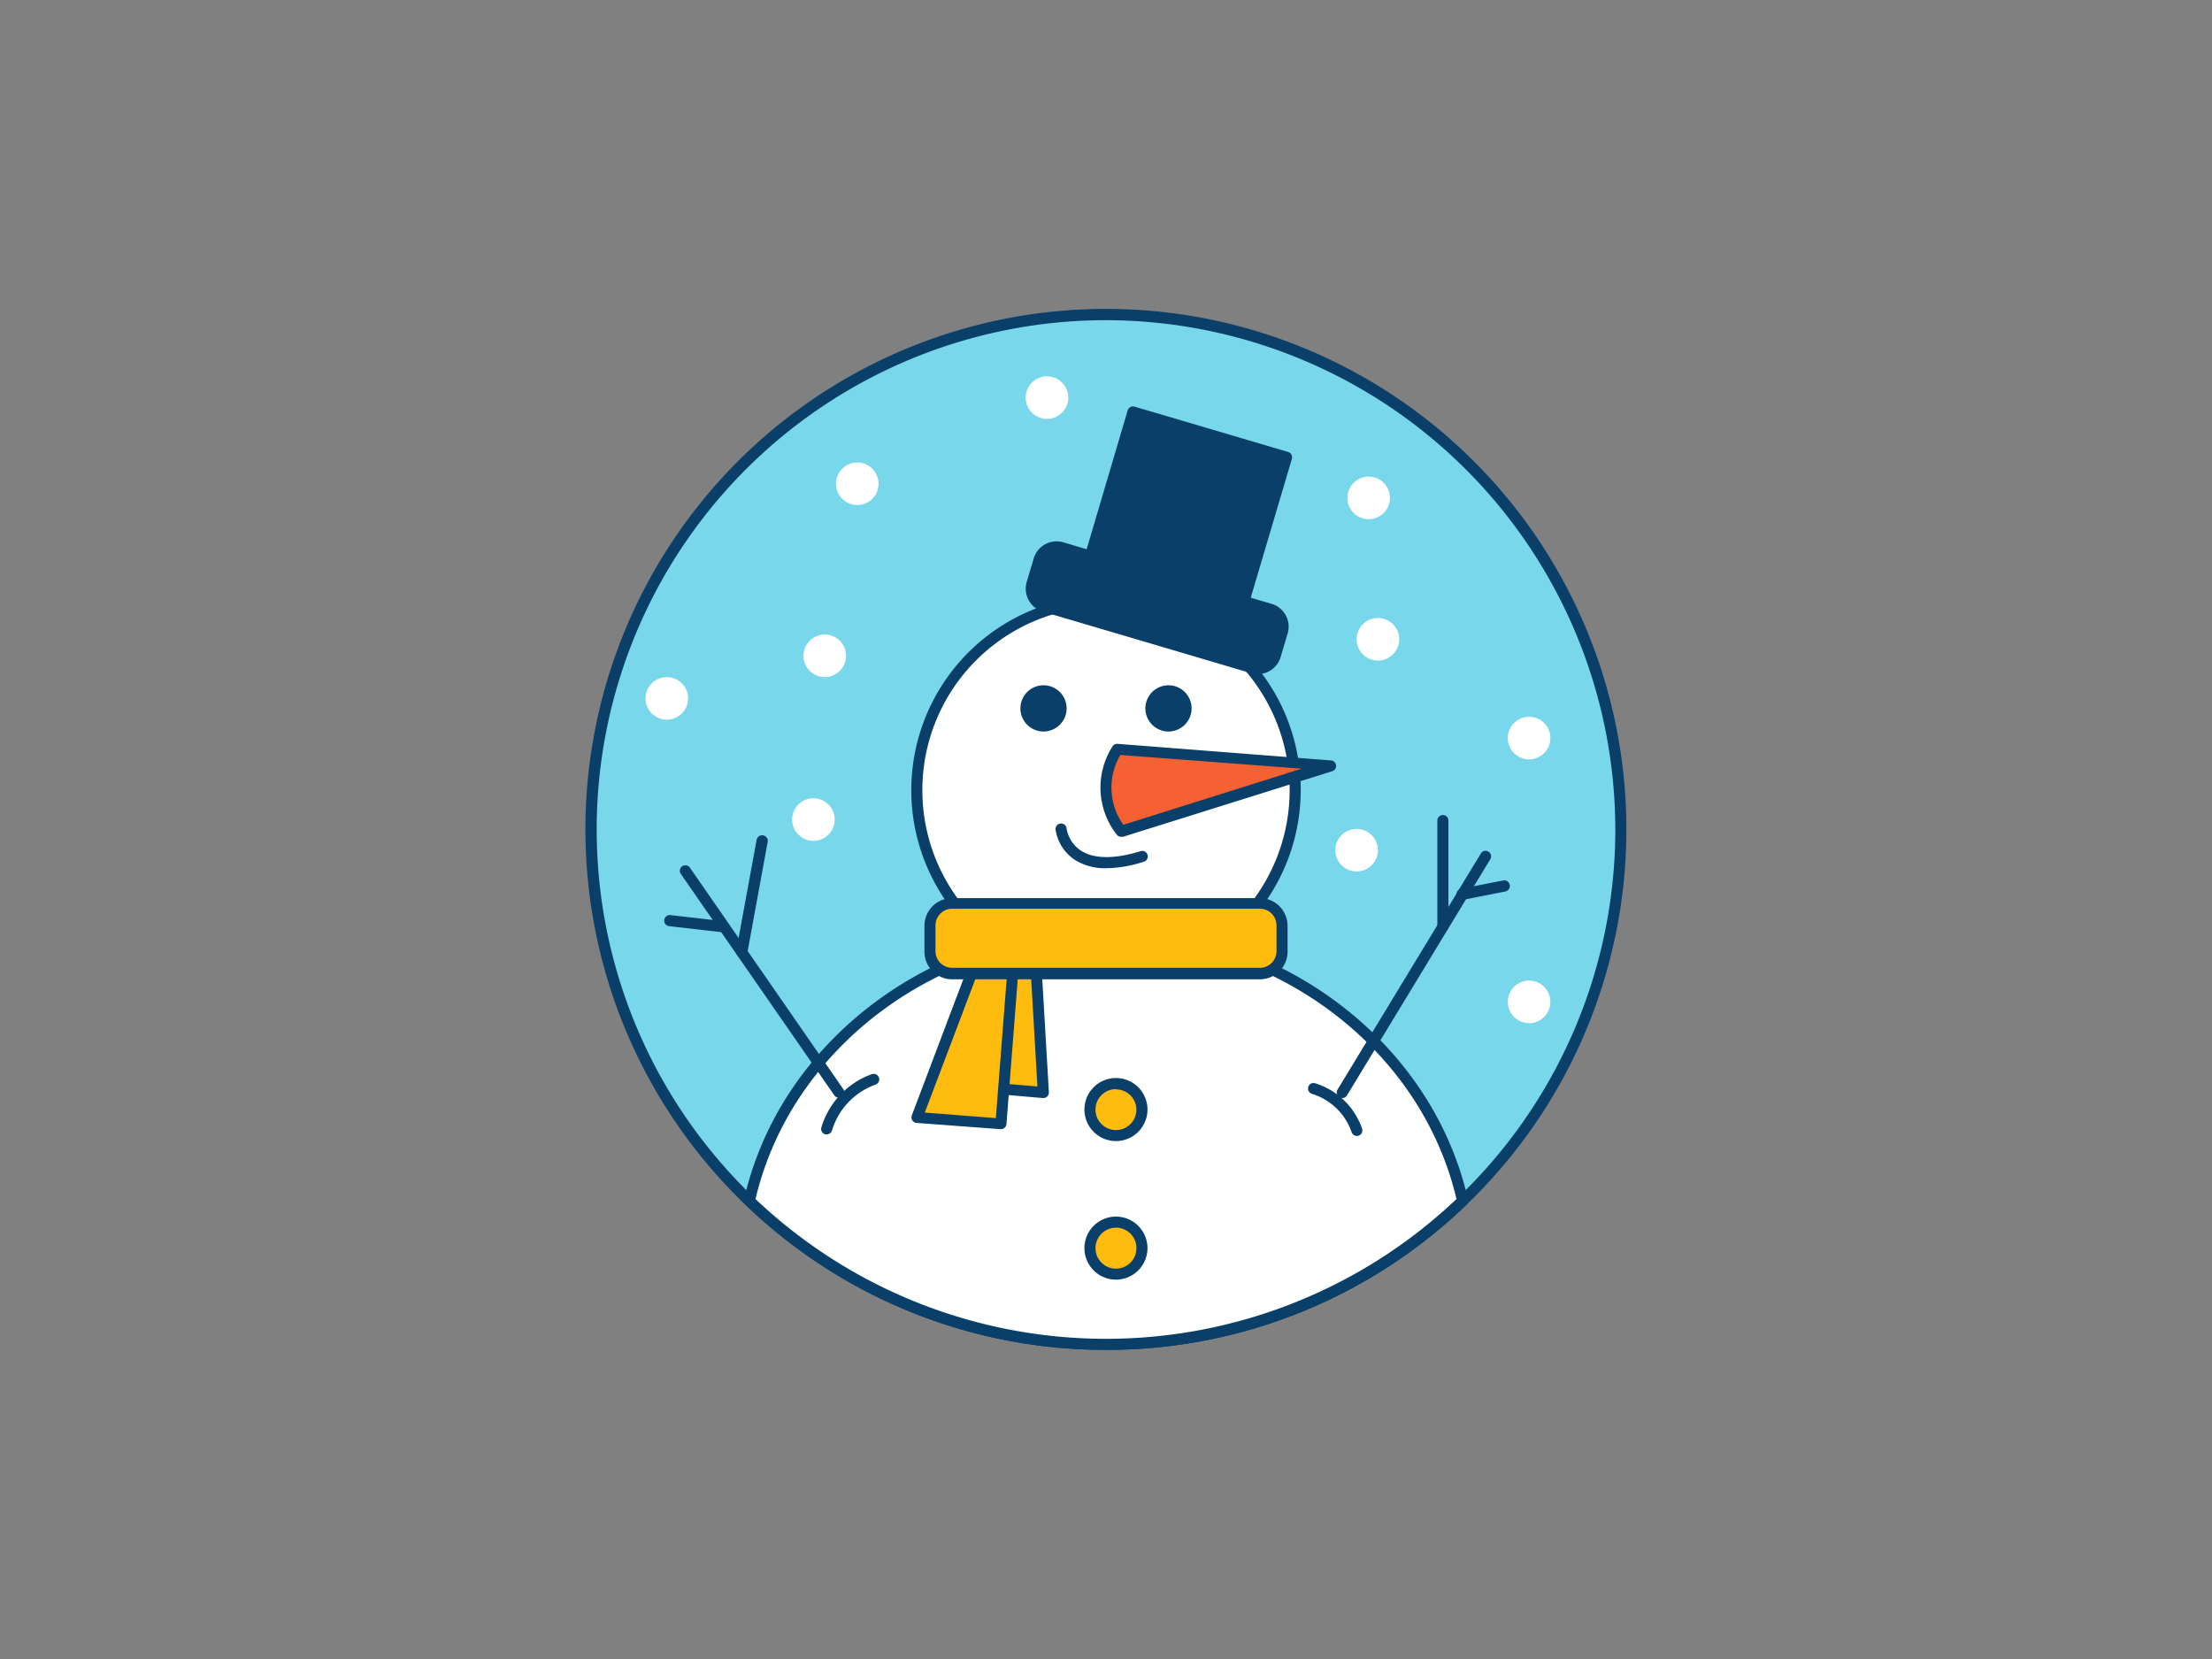 <svg xmlns="http://www.w3.org/2000/svg" viewBox="0 0 400 300"><rect x="0" y="0" width="400" height="300" fill="#808080" stroke="none"/><g id="_254_snow_outline" data-name="#254_snow_outline"><path d="M293.1,150A93.1,93.1,0,1,1,200,56.9,92.81,92.81,0,0,1,293.1,150Z" fill="#78d7eb"/><path d="M200,244.1a94.12,94.12,0,1,1,65.17-26.23A93.61,93.61,0,0,1,200,244.1Zm0-186.2A92.1,92.1,0,1,0,292.1,150,92.21,92.21,0,0,0,200,57.9Z" fill="#093f68"/><circle cx="200" cy="142.89" r="34.21" fill="#fff"/><path d="M200,178.1a35.21,35.21,0,1,1,35.21-35.21A35.24,35.24,0,0,1,200,178.1Zm0-68.42a33.21,33.21,0,1,0,33.21,33.21A33.25,33.25,0,0,0,200,109.68Z" fill="#093f68"/><path d="M264.48,217.15a93.08,93.08,0,0,1-129,0c6.25-27.76,32.74-48.62,64.48-48.62S258.23,189.39,264.48,217.15Z" fill="#fff"/><path d="M200,244.1a93.61,93.61,0,0,1-65.17-26.23,1,1,0,0,1-.29-.94c6.45-28.62,34-49.4,65.46-49.4s59,20.78,65.46,49.4a1,1,0,0,1-.29.94A93.61,93.61,0,0,1,200,244.1Zm-63.38-27.28a92.09,92.09,0,0,0,126.76,0c-6.47-27.44-33-47.29-63.38-47.29S143.09,189.38,136.62,216.82Z" fill="#093f68"/><polygon points="187.17 171.85 188.67 197.56 173.28 196.25 179.66 170.91 187.17 171.85" fill="#ffbc0e"/><path d="M188.67,198.56h-.09l-15.39-1.32a1,1,0,0,1-.73-.41,1,1,0,0,1-.15-.83l6.38-25.34a1,1,0,0,1,1.09-.74l7.51.93a1,1,0,0,1,.88.94l1.5,25.71a1.06,1.06,0,0,1-.3.78A1,1,0,0,1,188.67,198.56Zm-14.14-3.21,13.07,1.12-1.38-23.73-5.81-.73Z" fill="#093f68"/><rect x="186.31" y="104.36" width="45.88" height="11.08" rx="3.31" transform="translate(39.69 -54.76) rotate(16.45)" fill="#093f68"/><path d="M227.46,121.9a4.25,4.25,0,0,1-1.23-.17l-37.65-11.12a4.33,4.33,0,0,1-2.92-5.36l1.27-4.27a4.31,4.31,0,0,1,5.35-2.91l37.65,11.12a4.31,4.31,0,0,1,2.92,5.35l-1.27,4.27a4.29,4.29,0,0,1-4.12,3.09Zm-36.4-22a2.36,2.36,0,0,0-1.1.28,2.33,2.33,0,0,0-1.12,1.38l-1.26,4.27a2.31,2.31,0,0,0,1.56,2.87l37.65,11.12h0a2.33,2.33,0,0,0,2.88-1.56l1.26-4.27a2.32,2.32,0,0,0-1.56-2.88L191.71,100A2.05,2.05,0,0,0,191.06,99.89Z" fill="#093f68"/><rect x="200.43" y="78" width="28.96" height="27.22" transform="translate(34.74 -57.11) rotate(16.45)" fill="#093f68"/><path d="M224.94,109.75a.86.86,0,0,1-.28,0l-27.77-8.2a1,1,0,0,1-.68-1.24l7.71-26.1a1,1,0,0,1,.48-.6,1,1,0,0,1,.76-.08l27.77,8.2a1,1,0,0,1,.68,1.25L225.9,109a1,1,0,0,1-.48.59A1,1,0,0,1,224.94,109.75Zm-26.53-9.87,25.85,7.63,7.14-24.18-25.85-7.64Z" fill="#093f68"/><path d="M202.05,135.48l38.59,3-37.86,11.88A12.66,12.66,0,0,1,202.05,135.48Z" fill="#f56132"/><path d="M202.78,151.31A1,1,0,0,1,202,151a13.79,13.79,0,0,1-.84-16,1,1,0,0,1,.93-.49l38.6,3a1,1,0,0,1,.92.88,1,1,0,0,1-.7,1.07l-37.86,11.87A1,1,0,0,1,202.78,151.31Zm-.18-14.79a11.59,11.59,0,0,0,.54,12.63L235.39,139Z" fill="#093f68"/><circle cx="201.81" cy="200.64" r="4.69" fill="#ffbc0e"/><path d="M201.81,206.34a5.7,5.7,0,1,1,5.69-5.7A5.7,5.7,0,0,1,201.81,206.34Zm0-9.39a3.7,3.7,0,1,0,3.69,3.69A3.69,3.69,0,0,0,201.81,197Z" fill="#093f68"/><circle cx="201.81" cy="225.7" r="4.69" fill="#ffbc0e"/><path d="M201.81,231.4a5.7,5.7,0,1,1,5.69-5.7A5.7,5.7,0,0,1,201.81,231.4Zm0-9.39a3.7,3.7,0,1,0,3.69,3.69A3.69,3.69,0,0,0,201.81,222Z" fill="#093f68"/><polygon points="177.22 171.85 165.79 202.07 180.97 203.19 183.41 171.85 177.22 171.85" fill="#ffbc0e"/><path d="M181,204.19h-.07l-15.18-1.13a1,1,0,0,1-.77-.46,1,1,0,0,1-.1-.89l11.43-30.22a1,1,0,0,1,.94-.64h6.19a1,1,0,0,1,.74.32,1,1,0,0,1,.26.75L182,203.27A1,1,0,0,1,181,204.19Zm-13.77-3,12.85,1,2.28-29.27h-4.42Z" fill="#093f68"/><rect x="168.13" y="163.33" width="63.75" height="12.76" rx="4.04" fill="#ffbc0e"/><path d="M227.83,177.09H172.17a5,5,0,0,1-5-5v-4.68a5,5,0,0,1,5-5h55.66a5,5,0,0,1,5,5v4.68A5,5,0,0,1,227.83,177.09Zm-55.66-12.76a3,3,0,0,0-3,3v4.68a3,3,0,0,0,3,3h55.66a3,3,0,0,0,3-3v-4.68a3,3,0,0,0-3-3Z" fill="#093f68"/><circle cx="147.09" cy="148.2" r="3.85" fill="#fff"/><circle cx="245.32" cy="153.74" r="3.85" fill="#fff"/><circle cx="276.51" cy="133.47" r="3.85" fill="#fff"/><circle cx="249.17" cy="115.6" r="3.85" fill="#fff"/><circle cx="247.5" cy="90.04" r="3.85" fill="#fff"/><circle cx="276.51" cy="181.17" r="3.85" fill="#fff"/><circle cx="120.58" cy="126.29" r="3.85" fill="#fff"/><circle cx="149.14" cy="118.59" r="3.85" fill="#fff"/><circle cx="155.02" cy="87.48" r="3.85" fill="#fff"/><circle cx="189.33" cy="71.9" r="3.85" fill="#fff"/><path d="M151.69,198.5a1,1,0,0,1-.82-.43L123.09,158a1,1,0,0,1,1.64-1.14l27.78,40.11a1,1,0,0,1-.82,1.57Z" fill="#093f68"/><path d="M134.12,173.13l-.19,0a1,1,0,0,1-.8-1.16l3.69-20.09a1,1,0,1,1,2,.36l-3.68,20.09A1,1,0,0,1,134.12,173.13Z" fill="#093f68"/><path d="M130.67,168.57h-.12L121,167.48a1,1,0,0,1,.23-2l9.57,1.09a1,1,0,0,1-.11,2Z" fill="#093f68"/><path d="M242.73,198.56a1,1,0,0,1-.52-.14,1,1,0,0,1-.34-1.38l25.91-42.7a1,1,0,0,1,1.37-.34,1,1,0,0,1,.34,1.38l-25.91,42.7A1,1,0,0,1,242.73,198.56Z" fill="#093f68"/><path d="M260.92,168.57a1,1,0,0,1-1-1V148.38a1,1,0,0,1,2,0v19.19A1,1,0,0,1,260.92,168.57Z" fill="#093f68"/><path d="M264.48,162.7a1,1,0,0,1-.19-2l7.53-1.49a1,1,0,1,1,.38,2l-7.53,1.49A.62.62,0,0,1,264.48,162.7Z" fill="#093f68"/><circle cx="188.7" cy="128.1" r="3.18" fill="#093f68"/><path d="M188.7,132.28a4.18,4.18,0,1,1,4.18-4.18A4.19,4.19,0,0,1,188.7,132.28Zm0-6.36a2.18,2.18,0,1,0,2.18,2.18A2.19,2.19,0,0,0,188.7,125.92Z" fill="#093f68"/><circle cx="211.3" cy="128.1" r="3.18" fill="#093f68"/><path d="M211.3,132.28a4.18,4.18,0,1,1,4.18-4.18A4.19,4.19,0,0,1,211.3,132.28Zm0-6.36a2.18,2.18,0,1,0,2.18,2.18A2.19,2.19,0,0,0,211.3,125.92Z" fill="#093f68"/><path d="M245.36,205.42a1,1,0,0,1-.94-.68,11,11,0,0,0-7.12-6.92,1,1,0,1,1,.58-1.91,13,13,0,0,1,8.43,8.2,1,1,0,0,1-.63,1.26A.86.86,0,0,1,245.36,205.42Z" fill="#093f68"/><path d="M149.49,205.12a.9.9,0,0,1-.28,0,1,1,0,0,1-.68-1.24,14.71,14.71,0,0,1,9.13-9.64,1,1,0,0,1,.66,1.89,12.69,12.69,0,0,0-7.87,8.31A1,1,0,0,1,149.49,205.12Z" fill="#093f68"/><path d="M200.07,157a10.17,10.17,0,0,1-5.75-1.54,8,8,0,0,1-3.44-5.44,1,1,0,0,1,.9-1.1,1,1,0,0,1,1.09.89,6,6,0,0,0,2.58,4c2.34,1.53,6.05,1.57,10.76.12a1,1,0,1,1,.58,1.91A22.8,22.8,0,0,1,200.07,157Z" fill="#093f68"/></g></svg>